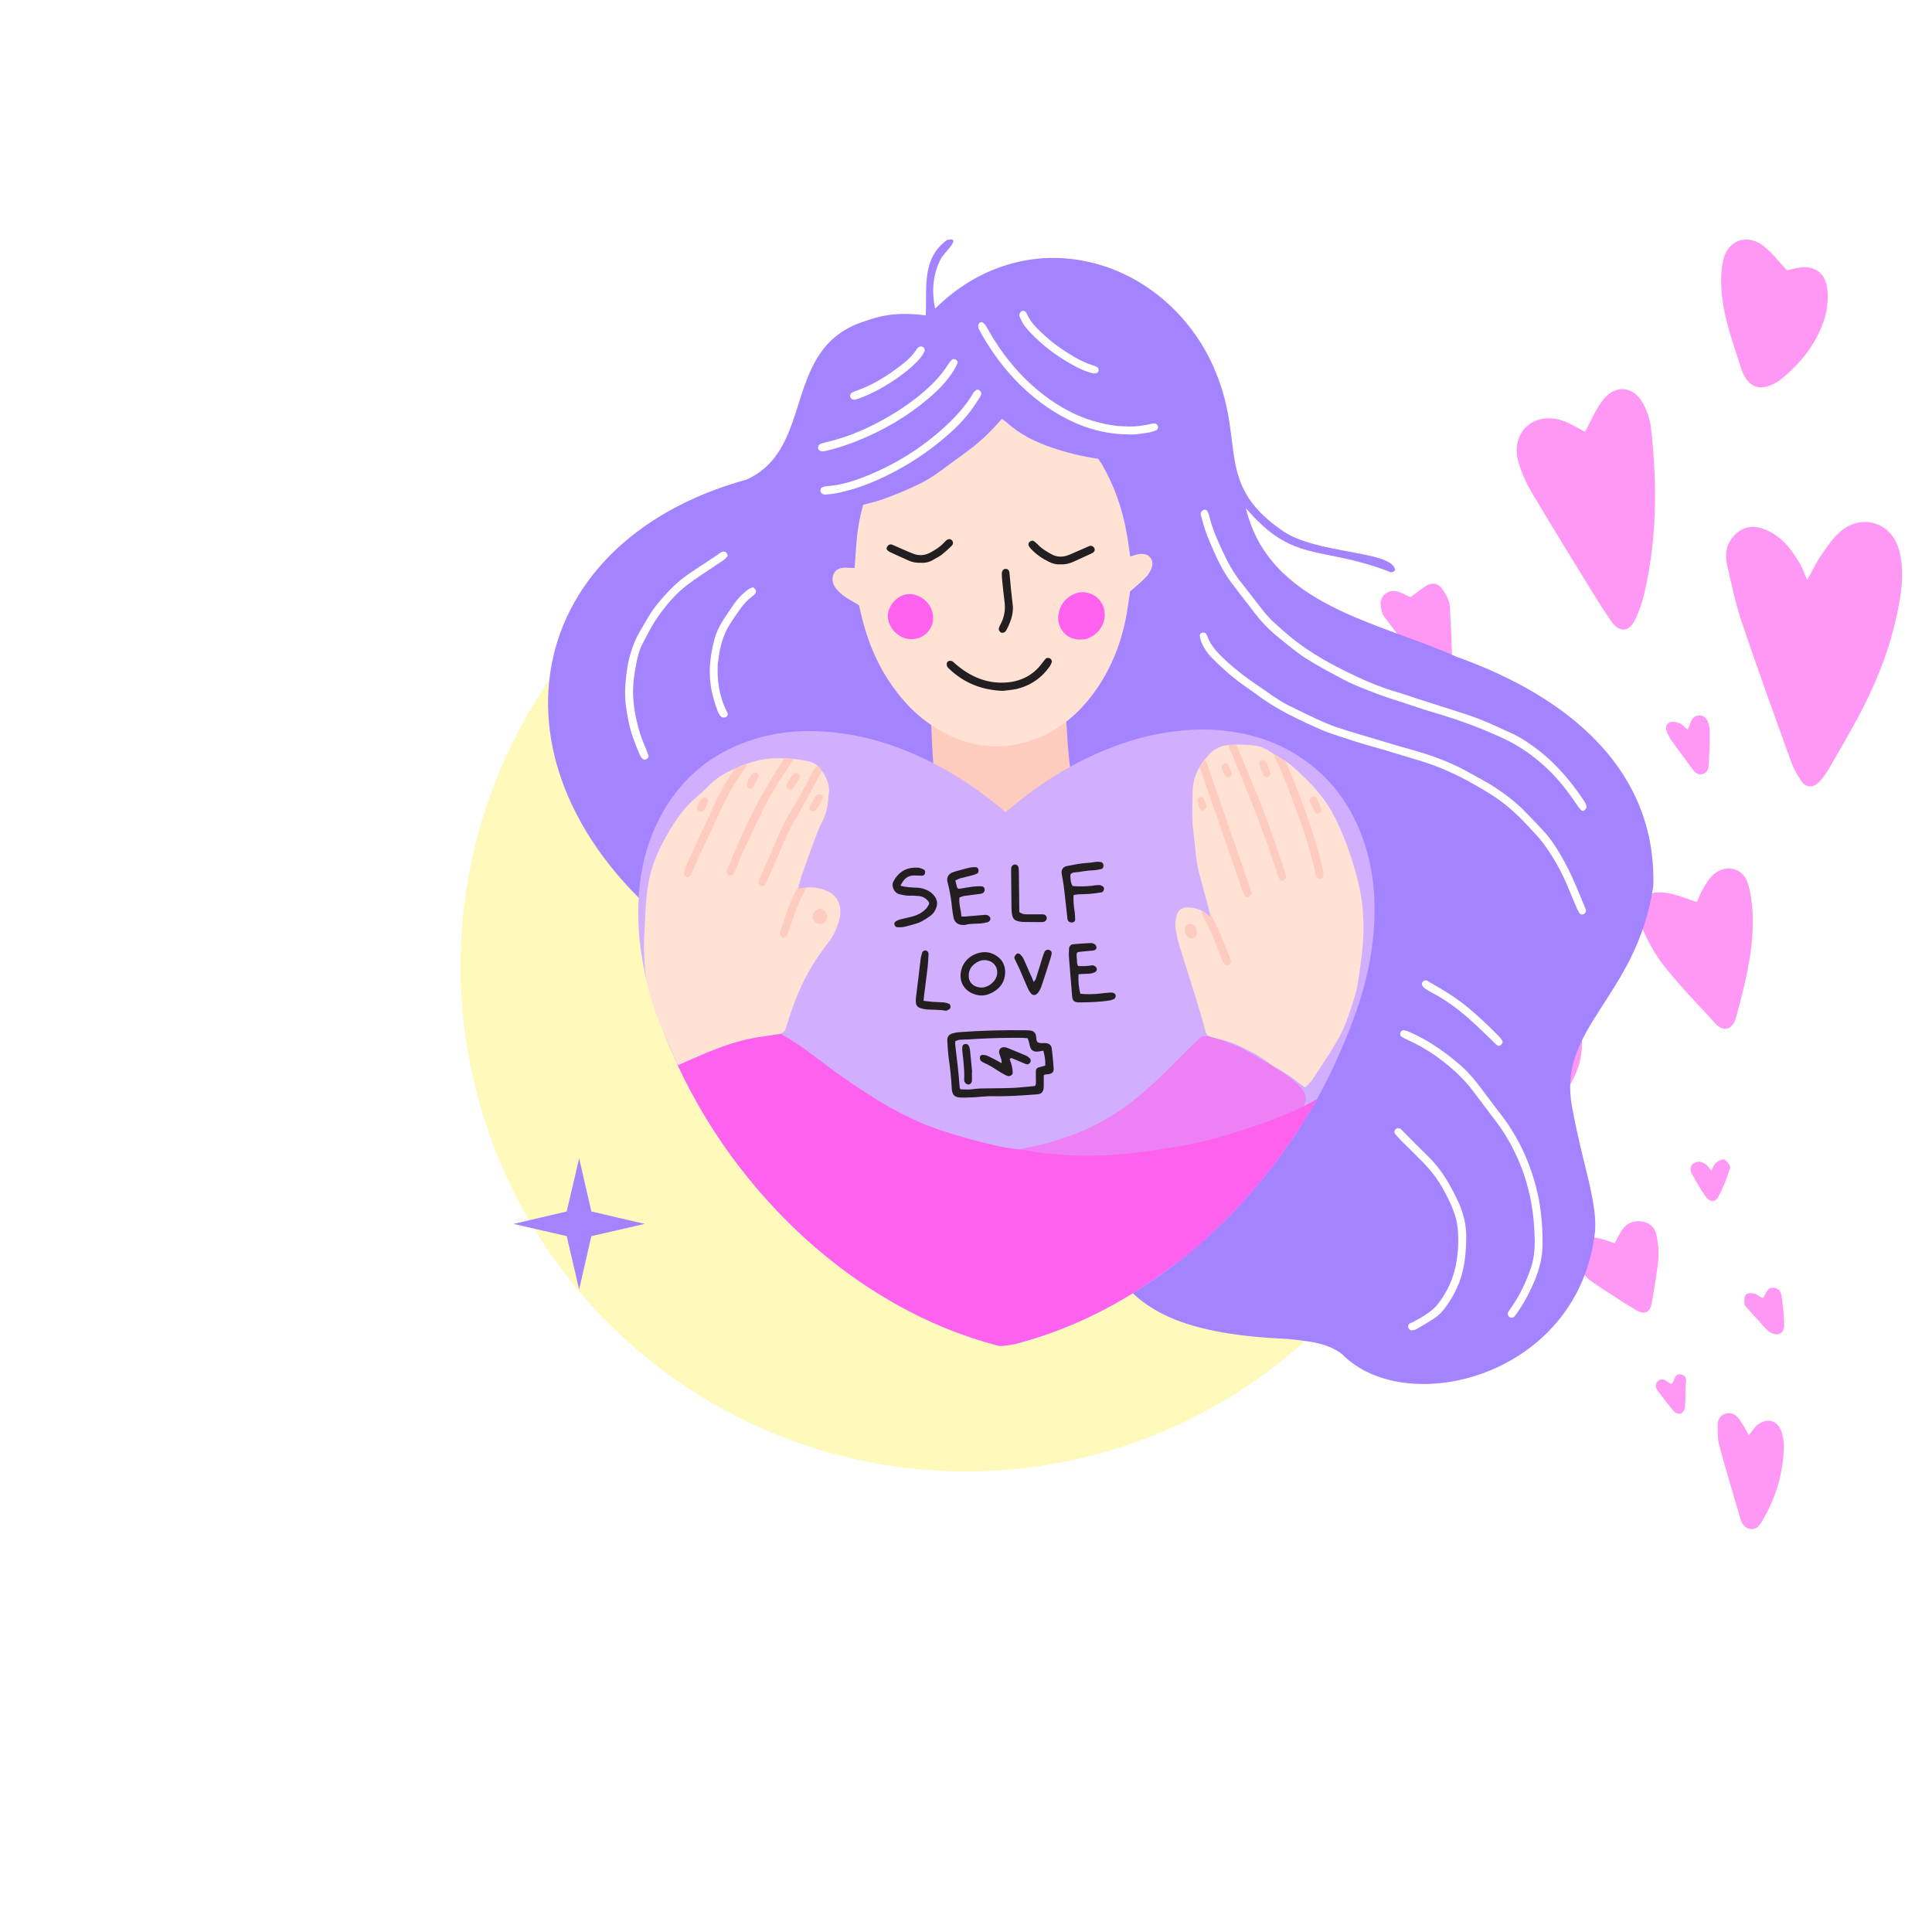 <svg width="839" height="839" viewBox="0 0 839 839" fill="none" xmlns="http://www.w3.org/2000/svg">
<g opacity="0.5" filter="url(#filter0_f)">
<circle cx="419.5" cy="419.5" r="219.5" fill="#FFEE54" fill-opacity="0.8"/>
</g>
<g clip-path="url(#clip0)">
<path d="M784.801 251.881C787.164 247.657 788.68 244.322 790.776 241.299C793.273 237.697 795.725 233.874 798.98 231.028C808.343 222.758 821.407 226.76 824.662 238.764C826.891 246.901 826.089 255.171 824.484 263.352C821.586 278.647 816.324 293.142 809.279 306.925C804.598 316.084 799.337 324.932 794.209 333.869C793.05 335.914 791.578 337.915 789.929 339.604C787.164 342.361 784.177 342.139 782.037 338.893C780.298 336.314 778.782 333.513 777.756 330.623C770.578 310.749 763.355 290.874 756.622 270.866C753.813 262.552 751.94 253.881 750.023 245.3C749.131 241.343 749.354 237.297 752.119 233.74C755.909 228.894 760.724 227.515 766.877 230.094C774.056 233.118 778.381 239.031 782.037 245.523C782.928 247.168 783.553 249.08 784.801 251.881Z" fill="#FF61EF" fill-opacity="0.65"/>
<path d="M649.925 442.401C651.887 441.067 653.403 439.689 655.186 438.888C659.377 437.065 663.569 434.976 667.983 433.998C676.543 432.13 684.079 436.754 686.174 445.202C687.155 449.204 687.2 453.605 686.665 457.696C685.728 464.943 682.206 471.346 677.747 477.037C668.072 489.353 658.174 501.447 648.275 513.585C647.027 515.141 645.466 516.519 643.816 517.675C640.027 520.254 636.593 519.543 634.676 515.452C632.491 510.784 630.842 505.893 628.924 501.091C625.669 492.865 622.415 484.684 619.16 476.503C614.211 464.054 611.134 451.204 612.16 437.732C613.051 426.261 624.332 419.992 634.854 424.661C638.823 426.439 642.122 429.018 644.396 432.753C646.18 435.687 647.874 438.755 649.925 442.401Z" fill="#FF61EF" fill-opacity="0.65"/>
<path d="M688.315 187.5C690.99 182.742 692.996 177.451 696.429 173.316C701.824 166.78 709.538 167.803 713.551 175.228C715.245 178.385 716.538 182.075 716.94 185.632C719.704 210.042 719.659 234.407 713.863 258.506C713.06 261.885 711.857 265.219 710.43 268.376C707.621 274.734 703.296 275.09 699.461 269.443C697.277 266.286 695.181 263.041 693.13 259.75C683.811 244.544 674.403 229.427 665.307 214.088C662.811 209.864 660.67 205.24 659.377 200.527C655.9 188.078 665.575 178.785 678.015 182.475C681.716 183.631 685.104 185.899 688.315 187.5Z" fill="#FF61EF" fill-opacity="0.65"/>
<path d="M736.915 391.714C737.673 390.025 738.342 388.113 739.367 386.379C740.571 384.334 741.73 382.155 743.38 380.465C748.775 374.908 757.068 376.508 759.164 383.933C760.68 389.313 761.215 395.182 761.17 400.785C761.081 414.879 757.514 428.44 753.858 441.956C753.769 442.312 753.68 442.668 753.546 443.024C751.762 447.381 748.195 448.048 744.985 444.535C737.45 436.221 729.513 428.218 722.602 419.414C718.233 413.856 714.799 407.32 712.213 400.74C708.914 392.337 714.041 386.379 723.093 387.668C727.73 388.291 732.188 390.247 736.915 391.714Z" fill="#FF61EF" fill-opacity="0.65"/>
<path d="M776.018 117.383C776.776 117.205 778.559 116.761 780.298 116.405C787.61 114.893 792.827 118.228 793.54 125.697C793.942 129.788 793.585 134.234 792.381 138.147C789.037 148.951 782.215 157.577 773.476 164.691C772.094 165.847 770.4 166.691 768.705 167.358C764.024 169.226 760.457 168.025 757.826 163.801C757.246 162.868 756.756 161.845 756.399 160.822C752.966 149.974 748.864 139.303 747.749 127.921C747.259 123.074 747.259 117.961 748.284 113.204C750.112 104.4 758.495 101.288 765.629 106.668C769.329 109.424 772.183 113.337 776.018 117.383Z" fill="#FF61EF" fill-opacity="0.65"/>
<path d="M670.613 328.222C671.594 325.999 672.62 323.243 674.002 320.708C675.607 317.818 677.435 314.75 681.448 315.151C685.149 315.551 686.576 318.574 687.467 321.598C688.493 325.11 689.34 328.756 689.518 332.357C690.187 344.896 688.315 357.256 686.085 369.572C685.996 370.106 685.818 370.639 685.639 371.173C684.971 373.529 684.079 375.841 681.314 376.375C678.55 376.908 676.811 375.041 675.473 373.04C674.047 370.906 672.62 368.727 671.55 366.415C666.913 356.411 662.231 346.452 657.951 336.315C656.479 332.847 655.81 328.934 655.365 325.155C655.231 323.732 656.479 321.42 657.772 320.797C659.065 320.175 661.473 320.619 662.811 321.509C665.664 323.465 668.072 325.999 670.613 328.222Z" fill="#FF61EF" fill-opacity="0.65"/>
<path d="M759.476 623.228C760.947 621.45 761.884 619.805 763.266 618.737C767.546 615.447 772.049 616.826 773.699 621.894C774.368 623.94 774.725 626.207 774.68 628.386C774.368 639.768 771.202 650.394 765.406 660.265C764.291 662.177 763.087 664.222 760.457 664.044C757.648 663.822 756.444 661.643 755.731 659.287C752.609 648.749 749.488 638.256 746.59 627.63C745.832 624.873 745.966 621.805 745.921 618.915C745.921 616.559 746.902 614.602 749.399 613.891C751.807 613.224 753.813 614.247 755.151 616.159C756.622 617.982 757.692 620.116 759.476 623.228Z" fill="#FF61EF" fill-opacity="0.65"/>
<path d="M701.2 539.906C702.359 537.772 703.251 535.727 704.5 533.948C706.595 531.014 709.672 529.902 713.239 530.48C716.494 531.014 718.678 533.148 719.303 536.127C720.061 539.639 720.462 543.374 720.15 546.976C719.57 553.156 718.366 559.292 717.385 565.472C716.672 569.918 714.264 571.207 710.43 568.895C704.143 565.116 697.945 561.115 691.881 557.024C688.448 554.712 685.996 551.466 684.748 547.509C682.875 541.596 687.021 536.571 693.13 537.505C695.805 537.905 698.391 539.017 701.2 539.906Z" fill="#FF61EF" fill-opacity="0.65"/>
<path d="M612.472 259.35C614.879 257.572 616.752 256.149 618.714 254.771C621.657 252.77 624.376 252.948 626.383 255.838C627.899 258.017 629.415 260.729 629.593 263.263C630.306 273.311 630.485 283.404 630.797 293.453C630.842 295.587 629.994 297.81 627.765 298.121C626.249 298.299 623.975 297.499 623.039 296.298C615.637 286.961 608.414 277.491 601.236 267.976C600.388 266.864 599.943 265.308 599.675 263.886C598.739 258.995 602.484 255.571 607.299 256.994C609.395 257.661 611.312 258.817 612.472 259.35Z" fill="#FF61EF" fill-opacity="0.65"/>
<path d="M732.946 316.84C734.329 313.816 734.552 310.526 738.341 310.748C740.705 310.882 742.354 313.327 742.488 317.64C742.622 322.353 742.31 327.11 742.042 331.868C741.953 333.691 741.552 335.647 739.322 336.181C737.182 336.714 735.934 335.336 734.819 333.78C731.921 329.778 728.934 325.821 726.035 321.82C725.277 320.797 724.653 319.641 724.118 318.485C723.271 316.662 723.137 314.572 725.144 313.683C726.347 313.149 728.22 313.683 729.602 314.172C730.672 314.617 731.52 315.728 732.946 316.84Z" fill="#FF61EF" fill-opacity="0.65"/>
<path d="M765.317 563.693C765.584 563.515 765.807 563.426 765.896 563.293C767.1 561.559 767.457 558.802 770.4 559.247C773.476 559.736 773.699 562.359 773.967 564.76C774.368 568.228 774.769 571.696 774.814 575.209C774.858 579.033 772.406 580.455 768.973 578.721C768.037 578.232 767.189 577.388 766.476 576.632C763.979 573.92 761.527 571.207 759.075 568.451C758.45 567.784 757.603 567.028 757.559 566.228C757.425 564.894 757.425 563.204 758.138 562.27C758.673 561.559 760.546 561.426 761.616 561.692C762.954 561.959 764.113 563.026 765.317 563.693Z" fill="#FF61EF" fill-opacity="0.65"/>
<path d="M743.246 508.383C743.959 507.049 744.316 505.715 745.163 504.959C746.144 504.159 748.017 503.181 748.819 503.581C750.023 504.203 751.628 506.293 751.316 507.227C749.934 511.54 748.329 515.852 746.144 519.854C744.851 522.21 742.443 522.033 740.749 519.676C738.609 516.697 736.825 513.496 734.997 510.295C734.061 508.65 733.526 506.738 735.354 505.315C737.271 503.848 739.233 504.515 740.927 505.804C741.73 506.426 742.354 507.405 743.246 508.383Z" fill="#FF61EF" fill-opacity="0.65"/>
<path d="M605.159 568.14C605.516 566.45 605.471 564.805 606.229 563.738C606.898 562.715 608.459 561.826 609.618 561.782C610.376 561.737 611.803 563.293 611.892 564.272C612.338 568.273 612.695 572.319 612.516 576.365C612.382 579.922 608.949 581.478 606.185 579.3C603.197 576.899 600.433 574.098 597.981 571.163C597.134 570.141 596.688 567.829 597.267 566.761C598.293 564.85 600.433 565.339 602.172 566.272C603.108 566.717 603.955 567.384 605.159 568.14Z" fill="#FF61EF" fill-opacity="0.65"/>
<path d="M725.857 601.086C727.417 599.619 727.061 596.062 730.226 596.951C733.303 597.796 731.921 600.508 731.921 602.554C731.921 605.488 731.965 608.423 731.698 611.357C731.609 612.246 730.761 613.536 730.003 613.847C729.201 614.158 727.685 613.758 727.105 613.091C724.698 610.334 722.513 607.4 720.283 604.51C719.258 603.132 718.366 601.575 719.748 600.019C721.353 598.285 723.048 599.086 724.564 600.33C724.965 600.642 725.411 600.82 725.857 601.086Z" fill="#FF61EF" fill-opacity="0.65"/>
</g>
<g clip-path="url(#clip1)">
<path d="M717.961 384.881C710.509 434.187 675.023 446.204 683.055 482.488C686.839 503.74 693.751 522.095 692.67 534.769C685.719 597.947 610.501 616.572 582.699 587.939C575.71 582.8 567.679 582.452 559.184 581.447C458.288 577.12 498.947 531.91 420.099 484.381C388.63 463.747 353.067 456.946 324.146 438.128C310.94 430.361 308.816 414.364 295.997 406.172C207.225 337.855 223.25 236.113 324.339 208.214C354.573 194.304 338.935 150.291 376.389 139.24C385.348 135.956 392.8 135.878 402.028 136.922C402.646 125.098 400.059 112.346 411.296 104.193C418.4 102.609 409.365 110.298 408.554 112.462C405.079 119.108 404.538 126.411 406.083 134.024C445.237 95.46 502.423 110.684 525.282 155.663C542.503 190.555 525.899 208.639 556.249 230.008C570.884 240.943 604.941 238.818 605.867 247.628C605.056 248.44 604.439 248.942 602.662 247.976C572.699 236.77 561.617 244.73 541.036 220.657C551.191 263.123 598.994 270.078 632.742 285.303C683.016 303.271 719.506 335.614 717.961 384.881Z" fill="#A383FF"/>
<path d="M407.318 310.845C429.637 301.069 446.511 299.717 462.767 311.193C463.5 316.062 463.346 320.969 463.964 326.108C465.084 343.072 470.374 351.882 460.257 361.851C442.881 378.853 410.832 376.612 406.508 361.89C407.434 359.069 404.693 327.693 404.384 313.627L407.318 310.845Z" fill="#FECCBE"/>
<path d="M592.855 426.459C589.92 437.935 585.557 448.909 580.73 459.69C578.027 465.718 575.093 471.591 571.888 477.349C567.37 485.464 562.35 493.269 556.867 500.843C548.45 512.435 539.183 523.1 529.066 532.837C528.911 532.992 528.796 533.108 528.641 533.262C527.985 533.881 527.29 534.538 526.633 535.156C521.845 539.6 516.903 543.85 511.729 547.869C507.365 551.269 502.809 554.554 498.175 557.645C496.322 558.881 494.43 560.079 492.538 561.277C476.398 571.285 459.215 578.936 440.796 583.689C439.638 583.998 434.85 584.771 433.421 584.384C418.015 580.366 403.419 574.376 389.557 566.61C378.32 560.311 367.817 553.085 358.01 545.009C349.94 538.363 342.371 531.176 335.189 523.409C330.324 518.154 325.729 512.705 321.404 507.103C310.747 493.308 301.789 478.508 294.375 462.704C291.595 456.792 289.085 450.764 286.768 444.581C283.486 435.849 280.783 426.923 279.123 417.726C277.617 409.457 276.961 401.149 277.231 392.725C277.579 380.94 279.779 369.579 284.722 358.837C294.105 338.435 309.743 325.451 331.482 319.887C340.132 317.685 348.936 317.066 357.894 317.685C375.115 318.805 391.101 324.022 406.276 331.943C416.817 337.43 426.509 344.115 435.583 351.766C435.931 352.036 436.279 352.307 436.742 352.655C437.321 352.152 437.9 351.727 438.441 351.264C452.573 339.285 468.173 329.779 485.665 323.481C493.658 320.583 501.882 318.612 510.339 317.569C517.019 316.719 523.737 316.525 530.456 317.182C543.082 318.419 554.898 322.128 565.439 329.315C578.645 338.319 587.333 350.723 592.391 365.754C594.67 372.516 596.021 379.51 596.6 386.659C597.604 400.144 596.176 413.398 592.855 426.459Z" fill="#D2AEFF"/>
<path d="M555.516 490.216C509.103 535.503 460.759 529.9 441.8 514.908C439.638 512.242 436.78 510.657 435.159 509.073C431.761 506.175 433.846 504.204 431.529 504.011L431.877 500.263C435.043 499.954 438.171 499.606 441.298 499.258C485.394 491.878 499.488 471.205 521.652 450.145C527.251 449.179 533.12 453.082 538.835 454.937C550.921 462.008 567.872 470.393 567.138 477.774C564.281 486.352 559.725 487.898 555.516 490.216Z" fill="#FF61EF" fill-opacity="0.6"/>
<path d="M571.888 477.349C567.37 485.463 562.35 493.269 556.867 500.842C548.45 512.435 539.182 523.1 529.066 532.837C528.911 532.992 528.795 533.108 528.641 533.262C527.985 533.881 527.29 534.537 526.633 535.156C524.355 537.281 522.077 539.368 519.799 541.454C517.25 543.734 514.509 545.821 511.728 547.868C509.836 549.26 507.944 550.612 506.091 551.964C503.465 553.897 500.801 555.751 498.137 557.606C496.283 558.843 494.391 560.04 492.499 561.238C476.359 571.246 459.176 578.897 440.757 583.65C439.599 583.959 434.811 584.732 433.382 584.346C417.976 580.327 403.38 574.338 389.518 566.571C378.281 560.272 367.779 553.046 357.971 544.97C349.901 538.324 342.333 531.137 335.151 523.37C330.285 518.115 325.69 512.667 321.366 507.064C310.708 493.269 301.75 478.469 294.336 462.665C298.893 460.076 303.449 457.449 308.353 455.478C316.153 452.348 324.184 450.107 332.37 448.484C333.76 448.213 335.112 447.904 336.502 447.634C337.583 447.441 338.51 447.634 339.128 448.677C339.359 449.025 339.707 449.373 340.093 449.566C346.812 453.314 352.874 458.106 359.013 462.704C367.817 469.273 376.891 475.417 386.429 480.865C394.344 485.386 402.646 489.057 411.373 491.762C419.482 494.274 427.629 496.553 435.931 498.176C438.711 498.717 441.53 498.949 444.31 499.374C447.708 499.876 451.106 500.495 454.542 500.881C458.365 501.306 462.188 501.615 466.01 501.77C470.181 501.924 474.39 501.886 478.56 501.77C481.726 501.693 484.854 501.383 488.02 501.074C491.727 500.727 495.434 500.302 499.141 499.799C510.531 498.292 521.768 496.283 532.773 492.882C541.229 490.255 549.685 487.589 557.871 484.15C562.698 482.218 567.331 479.899 571.888 477.349Z" fill="#FF61EF"/>
<path d="M490.8 241.678C492.306 241.253 493.464 240.751 494.661 240.635C496.515 240.403 498.368 240.596 499.604 242.219C500.917 243.958 500.53 245.851 499.681 247.667C498.754 249.677 497.21 251.145 495.588 252.613C494.005 254.043 492.344 255.434 490.723 256.864C490.259 260.032 489.873 263.201 489.333 266.292C487.093 278.966 482.537 290.675 474.891 301.069C468.945 309.145 461.647 315.637 452.457 319.733C438.595 325.954 424.81 325.49 411.218 318.844C401.449 314.052 393.804 306.788 387.548 297.978C380.868 288.511 376.544 278.039 373.957 266.756C373.841 266.215 373.725 265.635 373.57 265.094C373.416 264.437 373.262 263.781 373.03 262.853C371.756 262.08 370.327 261.192 368.86 260.342C366.775 259.182 364.882 257.753 363.338 255.898C362.373 254.739 361.639 253.502 361.562 251.956C361.33 249.058 363.106 246.856 365.964 246.585C367.083 246.469 368.203 246.547 369.362 246.585C369.902 246.585 370.443 246.624 371.138 246.663C371.485 241.871 371.717 237.273 372.219 232.675C372.682 228.192 373.532 223.749 374.845 219.266C375.462 219.073 376.08 218.841 376.698 218.725C381.795 217.605 386.622 215.634 391.41 213.702C393.92 212.697 396.352 211.461 398.823 210.34C401.797 208.949 404.615 207.287 407.28 205.355C411.913 201.916 416.624 198.593 421.219 195.116C425.466 191.908 429.366 188.276 432.919 184.296C433.575 183.562 434.27 182.789 435.081 181.9C435.853 182.441 436.51 182.828 437.05 183.33C442.727 188.585 449.484 191.87 456.705 194.343C463.23 196.584 469.91 198.207 476.899 199.25C477.44 200.062 478.058 200.873 478.56 201.723C484.004 211.113 487.518 221.237 489.333 231.902C489.912 234.993 490.298 238.278 490.8 241.678Z" fill="#FFE2D3"/>
<path d="M591.387 414.519C590.924 418.229 590.461 421.938 589.881 425.609C589.572 427.734 589.186 429.859 588.568 431.907C587.294 436.119 585.981 440.331 584.36 444.427C583.124 447.557 581.541 450.61 579.765 453.508C576.676 458.647 573.394 463.632 570.073 468.655C569.223 469.93 567.988 470.973 566.791 472.287C565.632 471.437 564.628 470.78 563.702 470.007C561.037 467.882 558.257 465.95 555.284 464.327C553.392 463.284 551.616 462.086 549.917 460.811C547.639 459.111 545.245 457.604 542.657 456.444C542.04 456.174 541.422 455.904 540.804 455.556C537.059 453.43 533.004 452.078 528.795 451.073C523.003 449.682 524.123 449.798 522.772 445.084C521.729 441.375 520.648 437.704 519.49 434.033C517.018 426.034 514.431 418.074 511.999 410.075C511.342 407.911 510.956 405.67 510.57 403.468C510.261 401.652 510.454 399.874 510.84 398.097C511.497 394.812 513.775 393.923 516.207 394.078C518.254 394.194 520.223 394.619 521.999 395.585C522.501 395.855 523.003 396.165 523.467 396.551C524.007 396.976 524.509 397.362 525.59 398.213C525.513 397.362 525.397 396.706 525.282 396.126C525.166 395.624 525.05 395.16 524.934 394.696C523.621 389.905 522.347 385.075 521.034 380.283C520.03 376.69 519.451 373.019 519.142 369.27C518.949 366.682 518.563 364.093 518.254 361.504C517.52 355.398 517.752 349.293 517.945 343.188C518.061 339.362 519.219 336.001 521.034 332.948C521.652 331.905 522.386 330.9 523.158 329.895C523.853 329.007 524.625 328.118 525.436 327.268C527.637 324.949 530.417 323.829 533.468 323.52C533.854 323.481 534.24 323.442 534.626 323.442C535.36 323.404 536.093 323.365 536.865 323.365C539.491 323.326 542.155 323.404 544.781 323.751C546.866 324.061 548.72 324.679 550.457 325.761C551.384 326.34 552.311 326.92 553.237 327.461C554.821 328.427 556.404 329.393 557.948 330.398C558.025 330.436 558.141 330.514 558.219 330.552C559.184 331.17 560.111 331.827 560.96 332.562C566.791 337.585 572.235 343.033 576.521 349.486C578.838 353.003 580.653 356.751 582.313 360.615C585.595 368.189 588.182 376.033 590.036 384.109C592.391 394.194 592.623 404.356 591.387 414.519Z" fill="#FFE2D3"/>
<path d="M364.728 398.019C364.033 401.884 362.527 405.361 360.249 408.53C358.704 410.616 357.16 412.703 355.654 414.828C349.901 423.059 345.885 432.139 342.796 441.645C342.255 443.268 341.792 444.891 341.251 446.475C340.749 448.021 339.823 448.91 338.124 449.103C335.768 449.373 333.451 449.837 331.096 450.146C322.485 451.228 314.415 454.049 306.461 457.333C302.522 458.956 298.661 460.734 294.722 462.473C293.719 461.7 293.487 460.54 293.023 459.536C291.247 455.517 289.51 451.46 287.772 447.403C285.378 441.8 283.216 436.081 281.748 430.13C279.779 422.17 279.354 414.055 279.818 405.864C280.011 402.347 280.127 398.87 280.32 395.353C280.59 390.716 281.015 386.118 281.98 381.558C283.641 373.714 287.154 366.643 291.247 359.842C294.375 354.703 297.966 349.911 302.638 346.047C304.723 344.309 306.615 342.376 308.585 340.483C310.631 338.512 312.909 336.851 315.458 335.576C316.732 334.919 317.968 334.301 319.28 333.721C320.979 332.948 322.717 332.214 324.493 331.596C326.154 331.016 327.891 330.514 329.629 330.127C333.297 329.354 336.965 329.161 340.672 329.316C341.869 329.354 343.105 329.432 344.302 329.548C344.92 329.586 345.537 329.664 346.194 329.741C347.854 329.895 349.515 330.32 351.175 330.63C352.565 330.9 353.723 331.518 354.766 332.407C355.191 332.755 355.577 333.18 355.963 333.605C356.31 333.991 356.619 334.378 356.928 334.803C358.318 336.658 359.361 338.667 359.786 341.063C359.979 342.183 360.133 343.265 359.94 344.424C359.747 345.545 359.747 346.666 359.631 347.786C359.284 350.839 358.666 353.737 357.199 356.519C355.808 359.108 354.805 361.89 353.762 364.634C351.909 369.618 350.094 374.603 348.356 379.626C347.854 381.133 347.352 382.64 346.966 384.418C346.85 384.882 346.773 385.384 346.657 385.886C348.009 385.732 348.781 385.732 349.553 385.577C349.785 385.538 350.016 385.5 350.248 385.461C353.106 385.075 355.847 385.616 358.511 386.659C363.454 388.514 365.655 392.803 364.728 398.019Z" fill="#FFE2D3"/>
<path d="M558.644 381.017C558.257 381.442 557.949 382.06 557.408 382.331C556.752 382.717 556.095 382.331 555.632 381.751C555.361 381.403 555.207 380.978 555.053 380.553C554.782 379.819 554.551 379.046 554.319 378.312C549.106 361.928 542.58 346.047 536.132 330.165C535.476 328.581 534.742 327.074 534.086 325.528C533.815 324.91 533.584 324.253 533.468 323.596C533.854 323.558 534.24 323.519 534.626 323.519C535.36 323.481 536.093 323.442 536.866 323.442C537.059 323.79 537.213 324.137 537.368 324.485C540.264 331.479 543.237 338.435 546.056 345.467C548.025 350.375 549.956 355.359 551.732 360.344C553.933 366.488 556.018 372.709 558.103 378.93C558.335 379.471 558.451 380.167 558.644 381.017Z" fill="#FECCBE"/>
<path d="M543.623 388.05C543.237 388.552 542.928 389.17 542.387 389.518C541.77 389.943 540.766 389.518 540.379 388.745C539.955 387.818 539.607 386.89 539.26 385.924C536.132 376.844 533.004 367.763 529.838 358.682C527.058 350.684 524.316 342.646 521.536 334.648C521.343 334.107 521.15 333.566 520.996 332.986C521.613 331.943 522.347 330.938 523.119 329.934C523.351 330.088 523.544 330.281 523.699 330.552C524.007 331.17 524.239 331.788 524.471 332.445C530.494 349.872 536.479 367.261 542.503 384.688C542.889 385.77 543.237 386.852 543.623 388.05Z" fill="#FECCBE"/>
<path d="M356.967 334.841C353.415 341.294 349.939 347.824 346.271 354.2C344.07 358.026 342.062 361.928 340.286 365.986C337.969 371.28 335.73 376.573 333.452 381.829C333.104 382.64 332.718 383.49 332.255 384.224C331.946 384.765 330.98 384.958 330.44 384.688C329.783 384.34 329.397 383.722 329.513 383.026C329.629 382.254 329.899 381.481 330.208 380.785C333.374 373.521 336.541 366.295 339.746 359.069C340.286 357.832 340.904 356.635 341.599 355.475C345.499 348.868 349.36 342.222 352.835 335.343C353.376 334.3 354.11 333.295 354.882 332.407C355.307 332.755 355.693 333.18 356.079 333.605C356.311 334.03 356.658 334.416 356.967 334.841Z" fill="#FECCBE"/>
<path d="M344.34 329.586C344.302 329.701 344.302 329.779 344.263 329.895C344.07 330.32 343.877 330.706 343.607 331.093C342.834 332.329 342.101 333.643 341.251 334.841C336.154 341.951 332.177 349.679 328.47 357.6C326.578 361.696 324.57 365.753 322.678 369.888C321.559 372.361 320.632 374.911 319.589 377.423C319.28 378.157 319.049 378.93 318.585 379.548C318.315 379.935 317.697 380.128 317.427 380.282C316.269 380.244 315.419 379.316 315.574 378.428C315.651 378.003 315.805 377.578 315.998 377.153C317.929 372.554 319.744 367.956 321.829 363.435C324.146 358.412 326.54 353.388 329.088 348.481C331.135 344.578 333.413 340.791 335.691 337.043C337.158 334.609 338.741 332.29 340.325 329.933C340.44 329.779 340.556 329.624 340.672 329.431C341.946 329.392 343.143 329.47 344.34 329.586Z" fill="#FECCBE"/>
<path d="M574.784 379.162C574.822 380.746 574.243 381.48 573.355 381.596C572.428 381.712 571.733 381.171 571.424 380.089C571.347 379.78 571.308 379.432 571.27 379.085C571 377.887 570.691 376.689 570.382 375.452C568.567 368.111 566.366 360.885 563.663 353.814C560.535 345.583 557.717 337.237 553.817 329.315C553.585 328.813 553.392 328.272 553.276 327.731C553.276 327.654 553.238 327.576 553.238 327.499C554.821 328.465 556.404 329.431 557.948 330.436C558.026 330.474 558.141 330.552 558.219 330.59C561.037 336.657 563.277 342.955 565.671 349.177C569.108 358.141 572.081 367.261 574.243 376.612C574.475 377.655 574.668 378.621 574.784 379.162Z" fill="#FECCBE"/>
<path d="M324.532 331.595C324.416 331.904 324.3 332.213 324.107 332.484C323.103 334.107 322.099 335.768 320.979 337.314C318.045 341.487 315.689 345.97 313.527 350.607C310.361 357.485 307.117 364.324 303.912 371.164C302.831 373.521 301.827 375.916 300.785 378.312C300.476 379.046 300.09 379.742 299.665 380.399C299.356 380.901 298.275 381.094 297.812 380.708C297.425 380.36 297.039 379.819 297.039 379.355C297.039 378.583 297.271 377.81 297.58 377.076C298.777 374.255 299.974 371.473 301.248 368.691C303.99 362.74 306.847 356.866 309.55 350.877C312.06 345.313 314.84 339.864 318.431 334.88C318.701 334.493 318.972 334.107 319.242 333.682C321.018 332.948 322.756 332.213 324.532 331.595Z" fill="#FECCBE"/>
<path d="M350.248 385.461C346.85 391.334 344.726 397.71 342.603 404.086C342.332 404.936 342.023 405.786 341.521 406.559C341.251 406.945 340.633 407.138 340.015 407.486C339.513 406.906 338.973 406.481 338.78 405.94C338.625 405.477 338.741 404.82 338.934 404.318C341.174 397.517 343.336 390.677 346.966 384.456C346.85 384.92 346.773 385.422 346.657 385.924C348.008 385.77 348.781 385.77 349.553 385.615C349.785 385.499 350.016 385.461 350.248 385.461Z" fill="#FECCBE"/>
<path d="M533.661 418.962C533.12 419.31 532.194 419.233 531.808 418.731C531.383 418.228 530.997 417.649 530.726 417.03C529.954 415.176 529.22 413.243 528.525 411.35C526.942 407.138 525.205 403.004 523.004 399.024C522.54 398.135 522.154 397.207 521.923 396.241C521.884 396.01 521.884 395.778 522 395.546C522.502 395.816 523.004 396.126 523.467 396.512C524.008 396.937 524.51 397.323 525.591 398.173C525.514 397.323 525.398 396.666 525.282 396.087C526.711 398.83 528.178 401.574 529.413 404.433C531.151 408.452 532.734 412.548 534.356 416.644C534.433 416.837 534.51 417.069 534.549 417.301C534.626 417.996 534.317 418.576 533.661 418.962Z" fill="#FECCBE"/>
<path d="M359.129 398.096C359.168 399.371 358.395 400.569 357.276 401.072C356.117 401.574 354.727 401.303 353.839 400.415C352.874 399.41 352.681 398.251 353.183 396.976C353.762 395.469 355.306 394.348 356.503 394.541C357.778 394.734 359.091 396.512 359.129 398.096Z" fill="#FECCBE"/>
<path d="M519.799 404.317C519.837 406.017 519.258 406.983 518.215 407.331C516.98 407.718 515.783 407.254 515.126 406.017C514.818 405.438 514.586 404.781 514.509 404.124C514.316 402.887 514.972 401.69 515.937 401.38C517.327 400.917 518.679 401.419 519.297 402.772C519.567 403.351 519.683 404.008 519.799 404.317Z" fill="#FECCBE"/>
<path d="M353.26 352.384C352.179 352.423 351.445 351.688 351.484 350.916C351.522 350.568 351.522 350.22 351.677 349.95C352.526 348.481 353.376 347.052 354.264 345.66C354.418 345.39 354.727 345.081 355.036 345.042C355.538 344.965 356.156 344.926 356.619 345.081C357.237 345.313 357.546 346.201 357.276 346.781C356.851 347.708 356.388 348.597 355.886 349.447C355.422 350.22 354.998 350.993 354.418 351.688C354.071 352.036 353.492 352.229 353.26 352.384Z" fill="#FECCBE"/>
<path d="M343.22 342.878C342.023 342.917 341.135 341.874 341.483 341.062C342.294 339.207 343.298 337.468 344.726 336.039C345.267 335.498 346.31 335.575 346.889 336.155C347.429 336.696 347.507 337.391 347.159 338.009C346.31 339.439 345.383 340.869 344.417 342.221C344.109 342.608 343.491 342.762 343.22 342.878Z" fill="#FECCBE"/>
<path d="M570.536 345.854C570.806 346.008 571.502 346.163 571.695 346.549C572.505 348.133 573.201 349.795 573.818 351.456C574.089 352.152 573.471 353.041 572.737 353.311C572.003 353.582 571.308 353.311 571 352.693C570.189 351.109 569.455 349.486 568.837 347.786C568.528 347.013 569.378 346.008 570.536 345.854Z" fill="#FECCBE"/>
<path d="M551.616 335.653C551.654 336.928 550.612 337.739 549.762 337.43C549.26 337.237 548.681 336.889 548.488 336.464C547.87 335.034 547.33 333.566 546.866 332.059C546.596 331.209 547.137 330.397 547.832 330.127C548.565 329.857 549.183 330.204 549.608 330.745C550.728 332.33 551.114 334.223 551.616 335.653Z" fill="#FECCBE"/>
<path d="M329.397 336.503C329.397 336.928 329.436 337.198 329.359 337.391C328.625 338.898 327.93 340.405 327.08 341.874C326.733 342.453 326.077 342.763 325.343 342.453C324.648 342.183 324.262 341.603 324.378 340.869C324.686 338.937 325.497 337.237 326.887 335.884C327.196 335.575 327.969 335.459 328.393 335.575C328.818 335.691 329.127 336.232 329.397 336.503Z" fill="#FECCBE"/>
<path d="M306.191 346.317C306.924 346.395 307.658 347.245 307.465 348.018C307.079 349.679 306.307 351.186 305.032 352.307C304.723 352.577 303.951 352.539 303.488 352.384C303.14 352.268 302.793 351.766 302.716 351.418C302.445 349.988 304.183 346.974 305.534 346.395C305.727 346.317 305.959 346.317 306.191 346.317Z" fill="#FECCBE"/>
<path d="M532.27 331.325C532.463 331.402 533.004 331.518 533.158 331.827C533.815 333.102 534.394 334.455 534.857 335.807C535.089 336.425 534.51 337.237 533.931 337.43C533.236 337.662 532.502 337.546 532.077 336.966C531.189 335.807 530.571 334.455 530.533 332.948C530.571 332.136 531.266 331.402 532.27 331.325Z" fill="#FECCBE"/>
<path d="M524.046 350.297C523.621 350.838 523.312 351.456 522.849 351.804C522.27 352.229 521.188 351.804 520.88 351.031C520.455 349.988 520.146 348.906 519.953 347.824C519.798 347.013 520.493 346.279 521.266 346.163C521.999 346.047 522.656 346.356 522.926 347.013C523.351 348.056 523.621 349.138 524.046 350.297Z" fill="#FECCBE"/>
<path d="M468.868 277.73C462.458 277.652 458.211 271.817 459.91 265.596C460.952 261.694 463.346 259.143 467.092 257.713C471.417 256.052 477.131 258.254 479.023 263.162C481.108 268.533 478.444 273.865 474.313 276.3C472.421 277.459 471.224 277.73 468.868 277.73Z" fill="#FF61EF"/>
<path d="M405.195 268.147C405.349 273.209 401.256 277.575 395.773 277.575C390.406 277.575 385.502 272.706 385.579 267.374C385.656 262.544 390.251 257.945 394.962 257.984C400.445 258.061 405.156 262.737 405.195 268.147Z" fill="#FF61EF"/>
<path d="M689.001 350.684C688.692 351.07 688.422 351.573 688.036 351.92C687.534 352.345 686.916 352.152 686.53 351.727C685.835 350.993 685.256 350.182 684.676 349.332C681.085 343.96 677.147 338.86 672.513 334.377C666.876 328.929 660.659 324.369 653.477 320.969C643.322 316.178 632.896 312.391 622.123 309.261C618.223 308.14 614.401 306.788 610.539 305.513C606.369 304.122 602.16 302.885 598.029 301.301C593.202 299.446 588.298 297.669 583.703 295.234C578.104 292.259 572.505 289.361 567.177 285.96C563.354 283.526 559.917 280.589 556.365 277.768C555.129 276.764 553.894 275.759 552.735 274.716C550.032 272.32 547.523 269.692 545.322 266.794C541.692 262.042 537.947 257.366 534.394 252.536C531.421 248.517 529.181 244.112 527.174 239.514C525.629 235.998 524.046 232.52 522.926 228.81C522.385 227.071 521.922 225.333 521.459 223.594C521.227 222.705 521.729 222.087 522.385 221.584C522.926 221.198 523.853 221.314 524.2 221.855C524.548 222.435 524.934 223.053 525.05 223.671C526.324 229.467 528.795 234.761 531.267 240.093C533.159 244.228 535.36 248.169 538.101 251.802C541.383 256.129 544.82 260.341 548.102 264.669C551.5 269.151 555.747 272.629 559.995 276.223C568.914 283.719 579.07 289.09 589.534 293.998C595.055 296.587 600.732 298.828 606.562 300.528C609.497 301.378 612.354 302.421 615.25 303.349C622.239 305.59 629.228 307.792 636.178 310.034C641.121 311.618 645.909 313.589 650.62 315.791C652.55 316.719 654.52 317.569 656.489 318.457C660.814 320.467 664.714 323.172 668.459 326.07C676.027 331.982 682.089 339.246 687.457 347.129C687.92 347.786 688.306 348.443 688.654 349.177C688.847 349.641 688.885 350.104 689.001 350.684Z" fill="white"/>
<path d="M688.731 395.392C688.692 396.319 688.075 396.976 687.418 397.092C686.8 397.208 686.26 397.054 685.912 396.551C685.487 395.894 685.101 395.199 684.792 394.465C683.518 391.451 682.205 388.437 680.97 385.423C678.228 378.699 674.714 372.401 670.428 366.527C668.768 364.247 666.799 362.2 664.868 360.113C660.582 355.437 656.103 350.994 650.89 347.284C647.376 344.811 643.669 342.647 639.963 340.522C633.244 336.735 626.332 333.489 618.996 331.094C617.181 330.475 615.327 329.973 613.513 329.432C607.682 327.693 601.89 325.838 596.021 324.215C590.383 322.67 584.823 320.815 579.263 318.96C577.68 318.419 576.058 317.878 574.513 317.221C564.281 312.739 554.126 308.064 545.167 301.185C544.086 300.374 542.966 299.601 541.847 298.828C536.209 295.003 531.112 290.559 526.324 285.729C524.239 283.604 522.617 281.169 521.536 278.387C521.266 277.653 521.111 276.88 521.034 276.107C520.996 275.528 521.266 275.025 521.884 274.794C522.579 274.562 523.428 274.755 523.737 275.257C523.969 275.644 524.2 276.03 524.355 276.455C525.899 280.628 528.911 283.642 532.077 286.618C537.136 291.332 542.696 295.428 548.449 299.215C550.148 300.335 551.732 301.61 553.431 302.692C555.438 303.968 557.408 305.281 559.531 306.325C564.899 308.991 570.266 311.618 575.749 314.014C579.031 315.444 582.506 316.487 585.943 317.569C591.194 319.231 596.523 320.699 601.813 322.322C607.412 324.061 613.088 325.491 618.687 327.268C625.444 329.432 632.047 332.098 638.264 335.653C641.893 337.74 645.639 339.595 649.114 341.874C653.747 344.927 658.149 348.25 662.049 352.23C664.752 354.974 667.417 357.756 670.042 360.577C673.788 364.557 676.606 369.194 679.232 373.946C681.819 378.583 683.904 383.452 685.951 388.398C686.762 390.369 687.611 392.339 688.422 394.349C688.654 394.812 688.731 395.276 688.731 395.392Z" fill="white"/>
<path d="M666.451 537.783C666.181 525.689 664.019 514.058 658.999 502.929C656.489 497.326 653.477 492.071 649.77 487.164C646.411 482.759 643.09 478.315 639.77 473.91C635.097 467.727 629.344 462.665 623.011 458.222C619.189 455.556 615.173 453.314 610.926 451.421C610.115 451.073 609.304 450.609 608.57 450.146C608.03 449.798 607.914 448.948 608.184 448.291C608.454 447.673 609.188 447.209 609.844 447.402C610.694 447.634 611.582 447.905 612.393 448.291C615.598 449.721 618.687 451.344 621.66 453.198C626.332 456.174 630.773 459.497 634.904 463.206C638.109 466.066 640.773 469.466 643.399 472.867C646.025 476.267 648.496 479.783 651.16 483.145C659.771 494.081 665.293 506.446 668.112 520.047C668.652 522.598 668.961 525.148 669.27 527.737C669.695 531.678 669.888 535.62 669.888 539.561C669.926 544.7 668.961 549.646 667.108 554.438C664.945 560.079 662.165 565.334 658.767 570.28C658.381 570.821 657.956 571.362 657.493 571.865C657.068 572.329 656.142 572.328 655.601 572.019C654.945 571.633 654.558 570.628 654.867 569.971C655.06 569.585 655.292 569.199 655.562 568.812C659.655 563.209 662.667 557.027 664.868 550.458C666.22 546.4 666.567 542.111 666.451 537.783Z" fill="white"/>
<path d="M316.037 241.369C315.574 241.871 315.149 242.528 314.531 242.992C313.18 243.997 311.751 244.885 310.322 245.851C306.306 248.595 302.175 251.145 298.314 254.12C293.989 257.444 290.398 261.501 287.116 265.867C283.911 270.118 281.44 274.832 279.046 279.546C277.733 282.058 276.96 284.801 276.42 287.584C275.609 291.911 274.875 296.239 274.914 300.683C274.991 306.015 275.918 311.232 277.308 316.371C278.157 319.424 279.277 322.36 280.551 325.258C280.938 326.186 281.285 327.152 281.594 328.118C281.787 328.698 281.247 329.47 280.59 329.741C280.011 329.973 279.432 329.934 279.007 329.509C278.544 329.045 278.157 328.466 277.887 327.847C275.763 323.095 273.949 318.226 272.906 313.125C272.018 308.72 271.323 304.238 271.477 299.678C271.825 290.559 273.408 281.749 278.157 273.711C280.513 269.731 282.714 265.635 285.687 262.042C289.741 257.173 294.066 252.575 299.395 249.02C302.947 246.624 306.538 244.306 310.129 241.91C311.056 241.292 311.983 240.635 312.909 239.978C313.488 239.553 314.145 239.437 314.84 239.63C315.612 239.862 315.805 240.519 316.037 241.369Z" fill="white"/>
<path d="M636.719 538.827C636.565 544.7 635.985 550.535 633.977 556.138C632.394 560.543 630.116 564.562 627.297 568.271C625.907 570.087 624.286 571.633 622.316 572.87C619.922 574.377 617.528 575.845 615.057 577.236C614.516 577.545 613.783 577.7 613.126 577.738C612.354 577.777 611.62 577.043 611.505 576.27C611.389 575.613 611.736 574.918 612.393 574.608C612.702 574.454 613.011 574.377 613.319 574.222C615.868 572.986 618.301 571.556 620.579 569.894C622.355 568.619 623.861 567.151 625.135 565.373C628.494 560.736 630.888 555.674 632.085 550.071C633.244 544.507 633.553 538.866 633.012 533.224C632.665 529.746 631.545 526.385 630.116 523.177C627.684 517.806 624.865 512.628 621.042 508.146C618.841 505.557 616.408 503.2 614.014 500.804C612.277 499.027 610.462 497.326 608.686 495.549C607.721 494.583 606.832 493.578 605.944 492.535C605.211 491.646 605.52 490.564 606.601 490.023C606.948 489.869 607.489 489.907 607.836 490.023C608.222 490.178 608.57 490.526 608.879 490.873C612.624 494.622 616.331 498.447 620.154 502.157C624.092 505.982 627.22 510.387 629.846 515.14C630.927 517.111 631.97 519.12 632.935 521.168C635.638 526.694 636.989 532.567 636.719 538.827Z" fill="white"/>
<path d="M490.298 188.663C482.151 188.624 475.162 187.001 468.404 184.258C458.79 180.278 450.449 174.404 443.036 167.14C436.356 160.609 430.911 153.19 426.239 145.114C425.737 144.225 425.235 143.337 424.887 142.371C424.733 141.907 424.81 141.25 424.965 140.748C425.158 139.975 426.355 139.627 426.895 140.13C427.32 140.477 427.745 140.902 428.054 141.327C428.672 142.293 429.173 143.298 429.753 144.264C434.502 152.533 440.333 160.03 447.322 166.521C454.426 173.09 462.381 178.384 471.532 181.746C475.239 183.137 479.062 184.026 482.962 184.683C485.317 185.069 487.672 185.146 490.028 185.224C493.31 185.301 496.553 184.837 499.758 184.103C500.299 183.987 500.878 183.91 501.419 183.91C502.075 183.91 502.693 184.489 502.847 185.146C503.002 185.803 502.693 186.653 502.075 186.885C501.148 187.233 500.183 187.619 499.179 187.774C495.974 188.276 492.731 188.856 490.298 188.663Z" fill="white"/>
<path d="M426.162 170.927C426.046 171.274 425.93 171.97 425.544 172.511C424.115 174.675 422.725 176.877 421.142 178.925C417.474 183.717 413.072 187.774 408.438 191.561C400.021 198.478 390.792 204.081 380.83 208.524C375.154 211.036 369.284 212.968 363.184 214.204C361.639 214.514 360.056 214.63 358.511 214.784C358.28 214.823 358.087 214.745 357.855 214.707C356.967 214.552 356.349 213.973 356.272 213.2C356.195 212.35 356.619 211.731 357.546 211.461C357.971 211.345 358.396 211.19 358.859 211.152C365.462 210.727 371.678 208.64 377.702 206.128C389.672 201.105 400.484 194.304 410.099 185.533C414.964 181.089 419.404 176.298 422.725 170.579C422.995 170.115 423.459 169.767 423.883 169.42C424.54 168.801 426.084 169.574 426.162 170.927Z" fill="white"/>
<path d="M357.353 196.004C356.156 196.004 355.461 195.463 355.23 194.652C355.075 193.995 355.616 193.029 356.311 192.759C357.044 192.488 357.817 192.295 358.589 192.102C369.015 189.667 378.629 185.34 387.742 179.814C394.036 175.988 399.905 171.661 405.156 166.444C407.705 163.894 409.983 161.073 411.914 158.02C412.338 157.363 412.84 156.745 413.381 156.204C413.767 155.818 414.81 155.895 415.273 156.32C415.698 156.707 416.045 157.248 415.775 157.827C415.234 158.948 414.694 160.068 414.037 161.112C411.026 165.826 407.126 169.767 402.878 173.322C393.65 181.089 383.34 187.04 372.142 191.522C367.856 193.222 363.454 194.691 358.975 195.734C358.319 195.811 357.662 195.927 357.353 196.004Z" fill="white"/>
<path d="M327.042 255.009C327.467 255.434 327.969 255.743 328.2 256.207C328.355 256.554 328.355 257.134 328.123 257.482C327.775 258.023 327.273 258.564 326.733 258.95C324.493 260.573 322.717 262.582 321.173 264.824C319.628 267.065 318.045 269.267 316.655 271.586C314.106 275.798 312.755 280.435 312.137 285.303C311.983 286.54 311.712 287.776 311.674 289.013C311.403 295.775 312.407 302.305 315.342 308.449C315.535 308.874 315.767 309.261 315.96 309.647C316.269 310.343 315.767 311.347 314.995 311.502C314.184 311.695 313.373 311.618 312.832 310.922C312.369 310.304 311.944 309.608 311.674 308.874C310.245 305.049 309.125 301.185 308.585 297.127C307.697 290.481 308.546 284.067 310.245 277.691C311.017 274.716 312.33 271.972 313.991 269.383C315.651 266.833 317.35 264.283 319.088 261.81C320.748 259.491 322.794 257.559 325.073 255.859C325.613 255.511 326.308 255.318 327.042 255.009Z" fill="white"/>
<path d="M652.589 452.619C652.28 453.083 652.049 453.624 651.663 453.933C651.199 454.319 650.582 454.203 650.08 453.856C649.616 453.546 649.23 453.121 648.844 452.735C645.909 449.914 643.052 447.055 640.04 444.311C634.48 439.172 628.533 434.535 621.738 431.057C620.656 430.478 619.575 429.821 618.571 429.087C618.146 428.778 617.799 428.275 617.606 427.773C617.374 427.232 617.529 426.652 617.953 426.227C618.378 425.802 618.88 425.648 619.498 425.802C619.614 425.841 619.73 425.841 619.807 425.918C625.483 429.164 631.121 432.448 636.256 436.544C641.392 440.64 646.102 445.161 650.697 449.798C651.161 450.262 651.624 450.764 652.01 451.344C652.319 451.653 652.396 452.117 652.589 452.619Z" fill="white"/>
<path d="M474.969 162.194C474.582 162.078 473.578 161.923 472.613 161.575C468.752 160.262 465.199 158.252 461.763 156.088C456.087 152.533 450.951 148.321 446.433 143.337C444.889 141.637 443.653 139.782 442.842 137.657C442.649 137.116 442.611 136.575 442.881 136.034C443.151 135.493 443.499 135.068 444.117 134.99C444.734 134.913 445.198 135.222 445.584 135.686C445.661 135.763 445.738 135.879 445.777 135.956C447.785 140.709 451.646 143.916 455.353 147.201C458.828 150.254 462.767 152.765 466.744 155.122C469.177 156.552 471.725 157.75 474.428 158.6C475.084 158.793 475.702 159.025 476.32 159.334C476.938 159.643 477.208 160.339 477.054 161.073C476.938 161.73 476.359 162.155 474.969 162.194Z" fill="white"/>
<path d="M371.254 173.593C370.095 173.631 369.323 172.974 369.207 172.201C369.092 171.545 369.4 170.81 370.018 170.501C370.636 170.192 371.254 169.922 371.872 169.69C378.899 167.294 385.077 163.353 390.947 158.909C393.765 156.784 396.352 154.427 398.244 151.451C398.746 150.717 399.364 150.369 400.252 150.485C401.218 150.64 401.835 151.644 401.488 152.495C400.793 154.195 399.635 155.586 398.36 156.9C395.85 159.527 393.032 161.768 390.058 163.894C384.807 167.642 379.17 170.733 373.107 173.013C372.412 173.245 371.64 173.477 371.254 173.593Z" fill="white"/>
<path d="M435.467 300.026C426.123 299.639 418.593 296.509 412.261 290.52C412.029 290.288 411.759 290.056 411.566 289.786C410.948 289.013 410.986 287.854 411.566 287.313C412.106 286.849 413.11 286.811 413.767 287.313C414.23 287.661 414.616 288.047 415.041 288.433C416.933 290.056 418.941 291.525 421.103 292.723C425.003 294.925 429.251 296.239 433.652 296.432C441.414 296.741 448.094 294.23 452.805 287.661C453.191 287.12 453.615 286.579 454.079 286.076C454.503 285.613 455.392 285.574 455.971 285.922C456.55 286.231 456.936 287.081 456.704 287.661C456.473 288.279 456.202 288.936 455.816 289.477C452.187 294.539 447.321 297.862 441.221 299.253C439.135 299.678 436.973 299.794 435.467 300.026Z" fill="#231F20"/>
<path d="M399.673 244.383C397.974 244.499 396.314 244.151 394.73 243.494C391.95 242.296 389.17 240.982 386.429 239.707C386.042 239.514 385.656 239.243 385.347 238.934C385.038 238.625 384.884 238.161 385.116 237.698C385.618 236.616 386.544 236.113 387.548 236.577C389.633 237.466 391.68 238.393 393.726 239.282C394.653 239.668 395.58 240.093 396.545 240.441C399.132 241.446 401.642 241.253 404.036 239.939C406.005 238.857 407.975 237.698 409.558 236.036C409.944 235.65 410.33 235.225 410.755 234.838C411.797 233.911 412.685 233.872 413.419 234.684C414.037 235.379 414.037 236.307 413.226 237.079C411.875 238.393 410.446 239.707 408.94 240.905C407.897 241.716 406.623 242.296 405.465 242.992C403.727 244.074 401.797 244.576 399.673 244.383Z" fill="#231F20"/>
<path d="M460.334 245.078C458.596 245.194 457.013 244.731 455.469 243.958C452.496 242.489 449.831 240.673 447.592 238.2C447.283 237.853 447.012 237.505 446.781 237.118C446.433 236.577 446.626 235.805 447.167 235.264C447.708 234.761 448.518 234.645 449.02 235.032C449.638 235.495 450.256 236.036 450.797 236.577C452.457 238.316 454.503 239.514 456.589 240.673C458.867 241.948 461.338 242.026 463.771 241.137C464.813 240.751 465.856 240.287 466.898 239.823C468.983 238.934 471.03 238.007 473.076 237.118C474.003 236.732 475.161 237.389 475.393 238.471C475.47 238.857 475.277 239.398 475.007 239.669C474.621 240.055 474.08 240.326 473.578 240.557C471.107 241.678 468.674 242.799 466.203 243.919C464.35 244.808 462.38 245.194 460.334 245.078Z" fill="#231F20"/>
<path d="M439.869 263.433C440.023 267.181 438.672 270.504 436.973 273.75C436.857 273.943 436.703 274.097 436.548 274.291C436.124 274.793 435.313 274.948 434.695 274.677C433.961 274.291 433.536 273.402 433.807 272.706C434 272.165 434.193 271.663 434.463 271.161C436.124 268.069 436.703 264.824 436.239 261.346C435.853 258.216 435.506 255.086 435.197 251.956C435.081 250.952 435.081 249.947 435.042 248.904C435.042 248.594 435.197 248.247 435.313 247.938C435.544 247.319 436.278 246.933 436.973 247.049C437.591 247.126 437.977 247.474 438.209 248.053C438.286 248.247 438.363 248.479 438.363 248.71C438.633 251.299 438.826 253.85 439.097 256.439C439.367 258.757 439.637 261.075 439.869 263.433Z" fill="#231F20"/>
<path d="M453.268 466.877C453.268 468.345 453.268 469.698 453.268 471.05C453.268 471.63 453.268 472.171 453.191 472.75C452.921 474.373 452.071 475.108 450.45 475.224C447.206 475.455 443.924 475.726 440.681 475.88C437.398 476.035 434.116 476.112 430.873 476.035C427.707 475.958 424.579 476.537 421.413 476.576C419.945 476.615 418.478 476.692 417.011 476.615C414.617 476.537 413.613 475.533 413.342 473.098C413.304 472.635 413.265 472.21 413.265 471.746C413.034 468.036 412.686 464.327 412.145 460.656C411.721 457.758 411.528 454.821 411.373 451.884C411.296 450.339 412.03 449.257 413.497 448.832C414.578 448.484 415.698 448.291 416.818 448.213C426.278 447.518 435.777 447.286 445.237 447.402C446.009 447.402 446.82 447.441 447.592 447.557C448.828 447.711 449.6 448.484 449.909 449.72C450.141 450.802 449.793 452.232 450.952 452.773C451.801 453.159 452.921 452.928 453.925 452.966C455.547 453.044 456.551 453.816 456.744 455.323C457.091 458.106 457.361 460.926 457.554 463.747C457.67 465.525 457.053 466.182 455.276 466.491C454.929 466.529 454.581 466.529 454.272 466.568C454.002 466.529 453.809 466.684 453.268 466.877ZM453.075 456.289C452.265 456.444 451.608 456.56 450.952 456.637C448.867 456.908 447.67 456.135 447.206 454.126C446.936 453.044 446.743 451.962 446.279 450.88C443.924 450.609 441.646 450.686 439.406 450.686C433.074 450.725 426.741 450.957 420.447 451.382C419.212 451.459 417.937 451.421 416.74 451.537C416.123 451.614 415.505 451.923 414.887 452.116C414.848 452.734 414.771 453.159 414.81 453.623C415.582 459.883 416.316 466.182 416.779 472.48C416.779 472.557 416.895 472.673 416.933 472.75C417.011 472.828 417.088 472.905 417.242 473.06C418.864 473.06 420.602 473.291 422.223 473.021C424.579 472.635 426.934 472.673 429.328 472.635C432.842 472.596 436.356 472.596 439.831 472.441C442.997 472.287 446.125 471.9 449.291 471.63C449.369 471.63 449.446 471.475 449.755 471.243C449.986 470.239 449.793 469.002 449.832 467.766C449.87 466.877 449.793 465.95 449.832 465.061C449.87 464.327 450.257 463.786 450.99 463.554C451.917 463.283 452.882 463.052 453.925 462.742C454.041 460.617 453.732 458.647 453.075 456.289Z" fill="#231F20"/>
<path d="M414.887 382.331C415.08 383.104 415.196 383.529 415.273 383.954C415.736 386.118 415.736 386.118 417.821 385.77C419.366 385.499 420.91 385.229 422.493 385.036C423.729 384.881 424.965 384.881 426.2 384.881C426.973 384.881 427.513 385.383 427.59 386.079C427.706 386.929 427.281 387.74 426.509 387.972C426.084 388.127 425.66 388.204 425.196 388.243C423.073 388.513 420.949 388.784 418.825 389.054C418.053 389.17 417.358 389.479 416.663 389.75C416.277 392.648 417.396 395.198 417.474 397.98C418.169 398.019 418.593 398.058 419.018 398.019C421.953 397.787 424.849 397.517 427.745 397.285C427.976 397.285 428.208 397.285 428.401 397.323C429.212 397.439 430.023 398.135 430.1 398.753C430.177 399.487 429.675 400.26 428.826 400.492C427.976 400.724 427.088 400.917 426.2 400.994C423.845 401.226 421.451 400.994 419.134 401.651C418.825 401.729 418.478 401.69 418.13 401.69C415.929 401.651 414.462 400.492 414.076 398.367C413.767 396.705 413.497 395.044 413.342 393.343C412.995 389.982 412.415 386.659 411.566 383.374C411.527 383.142 411.411 382.949 411.373 382.717C411.103 381.056 411.875 379.587 413.497 378.93C414.114 378.66 414.771 378.467 415.427 378.273C417.281 377.771 419.095 377.23 420.987 376.805C421.837 376.612 422.764 376.573 423.652 376.573C424.231 376.573 424.694 376.921 424.887 377.539C425.08 378.235 424.887 379.085 424.347 379.355C423.729 379.626 423.111 379.858 422.455 380.051C420.601 380.553 418.748 380.978 416.894 381.442C416.277 381.674 415.659 381.983 414.887 382.331Z" fill="#231F20"/>
<path d="M468.366 423.097C468.173 426.15 468.482 428.893 469.138 431.559C471.493 431.868 475.548 431.753 477.633 431.482C479.177 431.25 480.761 431.134 482.344 431.018C482.769 430.98 483.232 431.096 483.657 431.25C484.197 431.482 484.583 431.984 484.506 432.603C484.468 432.989 484.236 433.53 483.927 433.723C483.386 434.071 482.691 434.303 482.073 434.419C477.71 435.153 473.308 435.269 468.906 435.307C466.281 435.307 465.702 434.612 465.547 432.216C465.161 426.806 464.62 421.435 464.234 416.026C464.118 414.673 464.157 413.321 464.234 411.968C464.311 410.964 465.045 410.152 465.895 410.075C468.482 409.843 471.069 409.65 473.656 409.534C474.274 409.495 475.007 409.766 475.509 410.114C475.895 410.384 476.166 411.041 476.166 411.543C476.166 412.084 475.702 412.548 475.085 412.703C474.853 412.78 474.66 412.78 474.428 412.818C472.42 413.012 470.374 413.166 468.366 413.398C468.173 413.437 467.98 413.591 467.671 413.784C467.401 414.673 467.594 415.678 467.671 416.683C467.709 417.571 467.555 418.499 468.211 419.503C469.099 419.503 470.103 419.581 471.069 419.542C471.957 419.503 472.884 419.426 473.772 419.271C474.505 419.117 475.085 419.233 475.664 419.697C476.59 420.431 476.513 421.744 475.471 422.208C474.66 422.556 473.772 422.788 472.884 422.865C471.339 422.904 469.91 422.904 468.366 423.097Z" fill="#231F20"/>
<path d="M391.024 384.611C393.572 385.383 395.966 385.383 398.322 385.499C399.944 385.577 401.411 385.963 402.878 386.697C403.998 387.277 404.963 388.05 405.736 389.054C406.817 390.484 407.241 392.03 406.701 393.807C406.237 395.391 405.388 396.705 404.075 397.671C401.874 399.294 399.596 400.724 396.893 401.381C395.464 401.728 394.074 402.231 392.646 402.501C391.68 402.695 390.638 402.695 389.634 402.656C389.055 402.617 388.63 402.154 388.437 401.574C388.244 400.956 388.553 400.415 389.016 400.106C389.557 399.758 390.213 399.487 390.831 399.294C392.8 398.792 394.769 398.405 396.739 397.864C398.708 397.285 400.484 396.28 401.951 394.85C402.492 394.309 402.878 393.614 403.303 392.957C403.65 392.416 403.496 391.875 403.11 391.373C402.067 390.059 400.716 389.286 399.094 389.132C397.743 388.977 396.391 388.9 395.04 388.977C393.534 389.016 392.144 388.668 390.676 388.359C388.398 387.895 386.854 384.842 388.012 382.717C389.943 379.201 392.723 377.037 396.816 376.805C397.588 376.766 398.399 376.728 399.171 376.882C399.828 376.998 400.446 377.269 401.063 377.539C401.681 377.848 401.913 378.583 401.681 379.317C401.527 379.935 401.025 380.244 400.446 380.283C399.557 380.283 398.631 380.205 397.743 380.205C394.538 380.012 392.762 381.172 391.024 384.611Z" fill="#231F20"/>
<path d="M466.204 388.745C466.088 390.986 466.242 393.112 466.59 395.237C466.821 396.551 466.86 397.942 466.899 399.294C466.937 400.028 466.358 400.531 465.624 400.608C464.736 400.685 463.925 400.26 463.694 399.565C463.617 399.333 463.578 399.14 463.539 398.908C463.037 394.425 462.574 389.943 462.033 385.461C461.802 383.451 461.377 381.442 461.068 379.471C460.759 377.694 461.609 376.419 463.423 376.071C466.513 375.491 469.602 374.834 472.768 374.68C473.888 374.641 475.007 374.371 476.127 374.255C476.784 374.216 477.479 374.255 478.135 374.371C478.792 374.487 479.178 375.182 479.216 375.916C479.255 376.689 478.83 377.307 478.174 377.423C476.938 377.655 475.741 377.926 474.505 377.964C471.764 378.003 469.138 378.698 466.435 378.892C466.204 378.892 466.011 378.969 465.779 379.046C465.2 379.201 464.775 379.703 464.814 380.244C464.891 381.828 464.929 383.413 465.779 384.765C468.096 385.036 471.996 384.958 474.235 384.649C475.239 384.495 476.243 384.34 477.247 384.34C477.788 384.34 478.367 384.572 478.792 384.842C479.255 385.151 479.602 385.654 479.409 386.272C479.216 386.813 478.985 387.393 478.367 387.509C476.706 387.779 475.046 388.05 473.347 388.165C471.532 388.32 469.717 388.281 467.941 388.397C467.362 388.436 466.821 388.591 466.204 388.745Z" fill="#231F20"/>
<path d="M436.51 422.131C436.472 426.265 434.425 429.202 430.873 431.057C428.517 432.293 426.046 432.719 423.343 431.83C418.324 430.207 416.007 425.647 417.667 420.508C419.559 414.712 426.316 412.393 430.525 413.978C434.271 415.369 436.472 418.151 436.51 422.131ZM420.679 423.406C420.524 426.381 422.455 428.584 425.892 428.854C428.672 429.048 431.8 426.845 432.726 424.179C433.807 421.049 432.147 418.151 429.599 417.301C427.822 416.683 426.201 416.876 424.733 417.649C422.417 418.808 420.795 420.624 420.679 423.406Z" fill="#231F20"/>
<path d="M448.905 426.42C449.291 425.879 449.677 425.57 449.793 425.184C450.797 422.092 451.724 418.962 452.689 415.832C452.959 414.982 453.23 414.132 453.616 413.321C453.963 412.587 454.929 412.239 455.624 412.509C456.473 412.857 456.859 413.475 456.666 414.364C456.512 415.137 456.28 415.91 456.048 416.644C454.813 420.508 453.616 424.372 452.303 428.197C451.955 429.241 451.415 430.323 450.72 431.173C449.677 432.448 448.441 432.371 447.592 431.25C446.974 430.477 446.472 429.55 446.086 428.623C445.044 426.265 444.078 423.831 443.036 421.474C442.302 419.812 441.491 418.228 440.719 416.567C440.564 416.257 440.449 415.871 440.526 415.601C440.719 415.098 441.028 414.596 441.453 414.287C441.916 413.9 442.611 414.016 442.997 414.403C443.538 414.944 444.078 415.562 444.426 416.257C445.352 418.19 446.163 420.16 447.013 422.131C447.669 423.522 448.248 424.836 448.905 426.42Z" fill="#231F20"/>
<path d="M401.064 434.612C402.647 434.805 403.844 434.998 405.079 435.076C406.663 435.192 408.246 435.192 409.829 435.308C410.601 435.385 411.373 435.617 412.107 435.887C412.879 436.196 413.034 437.742 412.339 438.206C411.798 438.553 411.064 439.017 410.524 438.901C407.821 438.399 405.118 438.553 402.415 438.36C401.527 438.283 400.639 438.09 399.789 437.819C398.438 437.433 397.743 436.467 397.704 435.076C397.704 434.419 397.704 433.723 397.782 433.028C398.129 430.246 398.477 427.425 398.824 424.643C399.172 421.976 399.442 419.272 399.789 416.605C399.905 415.601 400.176 414.635 400.484 413.669C400.716 412.973 401.527 412.625 402.106 412.78C402.724 412.934 403.265 413.553 403.226 414.287C403.149 416.103 403.072 417.881 402.879 419.697C402.531 422.711 402.106 425.725 401.759 428.739C401.643 429.511 401.527 430.284 401.45 431.096C401.295 432.139 401.218 433.144 401.064 434.612Z" fill="#231F20"/>
<path d="M442.65 396.048C443.885 397.014 444.889 397.053 445.932 397.053C447.863 397.053 449.755 397.053 451.685 397.053C452.264 397.053 452.805 397.053 453.384 397.13C453.963 397.207 454.543 397.941 454.581 398.598C454.62 399.217 454.157 400.028 453.577 400.221C453.153 400.337 452.689 400.453 452.264 400.453C449.677 400.453 447.09 400.414 444.465 400.376C444.233 400.376 444.001 400.376 443.77 400.337C440.449 399.951 439.715 399.255 439.329 395.971C439.29 395.507 439.252 395.082 439.252 394.618C439.175 389.209 439.136 383.76 439.097 378.35C439.097 377.887 439.097 377.462 439.136 376.998C439.213 376.148 439.87 375.491 440.642 375.414C441.53 375.337 442.302 376.071 442.38 377.075C442.418 377.655 442.418 378.196 442.457 378.776C442.495 383.412 442.573 388.049 442.611 392.686C442.65 393.807 442.65 394.927 442.65 396.048Z" fill="#231F20"/>
<path d="M434.966 461.699C434.927 461.004 434.966 460.579 434.85 460.154C434.58 459.188 434.155 458.26 433.924 457.256C433.576 455.787 434.696 454.59 436.24 454.783C436.588 454.821 436.935 454.821 437.244 454.976C440.063 456.135 442.882 457.256 445.662 458.454C446.241 458.724 446.782 459.188 447.245 459.651C447.901 460.308 447.631 461.468 446.82 461.97C446.28 462.318 445.739 462.202 445.199 461.97C443.422 461.236 441.685 460.463 439.909 459.729C439.522 459.574 439.059 459.342 438.673 459.729C438.596 459.845 438.48 459.922 438.48 459.999C438.789 460.965 439.175 461.893 439.407 462.897C439.638 463.863 439.754 464.868 439.793 465.873C439.831 466.684 438.634 467.496 437.823 467.302C437.399 467.186 436.935 467.071 436.549 466.839C435.352 466.182 434.194 465.525 433.074 464.791C431.298 463.593 429.483 462.511 427.514 461.622C426.896 461.352 426.239 461.043 425.853 460.54C425.544 460.192 425.506 459.497 425.583 458.995C425.66 458.376 426.239 458.067 426.819 458.106C427.475 458.144 428.17 458.222 428.788 458.492C430.332 459.188 431.8 459.999 433.306 460.772C433.769 461.081 434.232 461.313 434.966 461.699Z" fill="#231F20"/>
<path d="M422.069 465.602C422.069 466.839 422.107 468.075 422.069 469.35C422.03 470.2 421.296 470.973 420.601 470.973C419.752 470.973 418.864 470.162 418.748 469.312C418.748 469.196 418.709 469.08 418.709 468.964C418.902 464.752 418.362 460.617 417.899 456.483C417.821 455.826 417.86 455.13 417.937 454.473C418.014 453.855 418.478 453.507 419.057 453.391C419.636 453.314 420.254 453.43 420.563 453.932C420.91 454.512 421.142 455.169 421.219 455.826C421.567 459.072 421.876 462.318 422.185 465.602C422.185 465.602 422.146 465.602 422.069 465.602Z" fill="#231F20"/>
</g>
<path d="M256.809 536.809L280 531.5L256.809 526.098L251.5 503L246.098 526.098L223 531.5L246.098 536.809L251.5 560L256.809 536.809Z" fill="#A383FF"/>
<defs>
<filter id="filter0_f" x="0" y="0" width="839" height="839" filterUnits="userSpaceOnUse" color-interpolation-filters="sRGB">
<feFlood flood-opacity="0" result="BackgroundImageFix"/>
<feBlend mode="normal" in="SourceGraphic" in2="BackgroundImageFix" result="shape"/>
<feGaussianBlur stdDeviation="100" result="effect1_foregroundBlur"/>
</filter>
<clipPath id="clip0">
<rect width="229" height="560" fill="white" transform="translate(597 104)"/>
</clipPath>
<clipPath id="clip1">
<rect width="480" height="497" fill="white" transform="translate(238 104)"/>
</clipPath>
</defs>
</svg>
